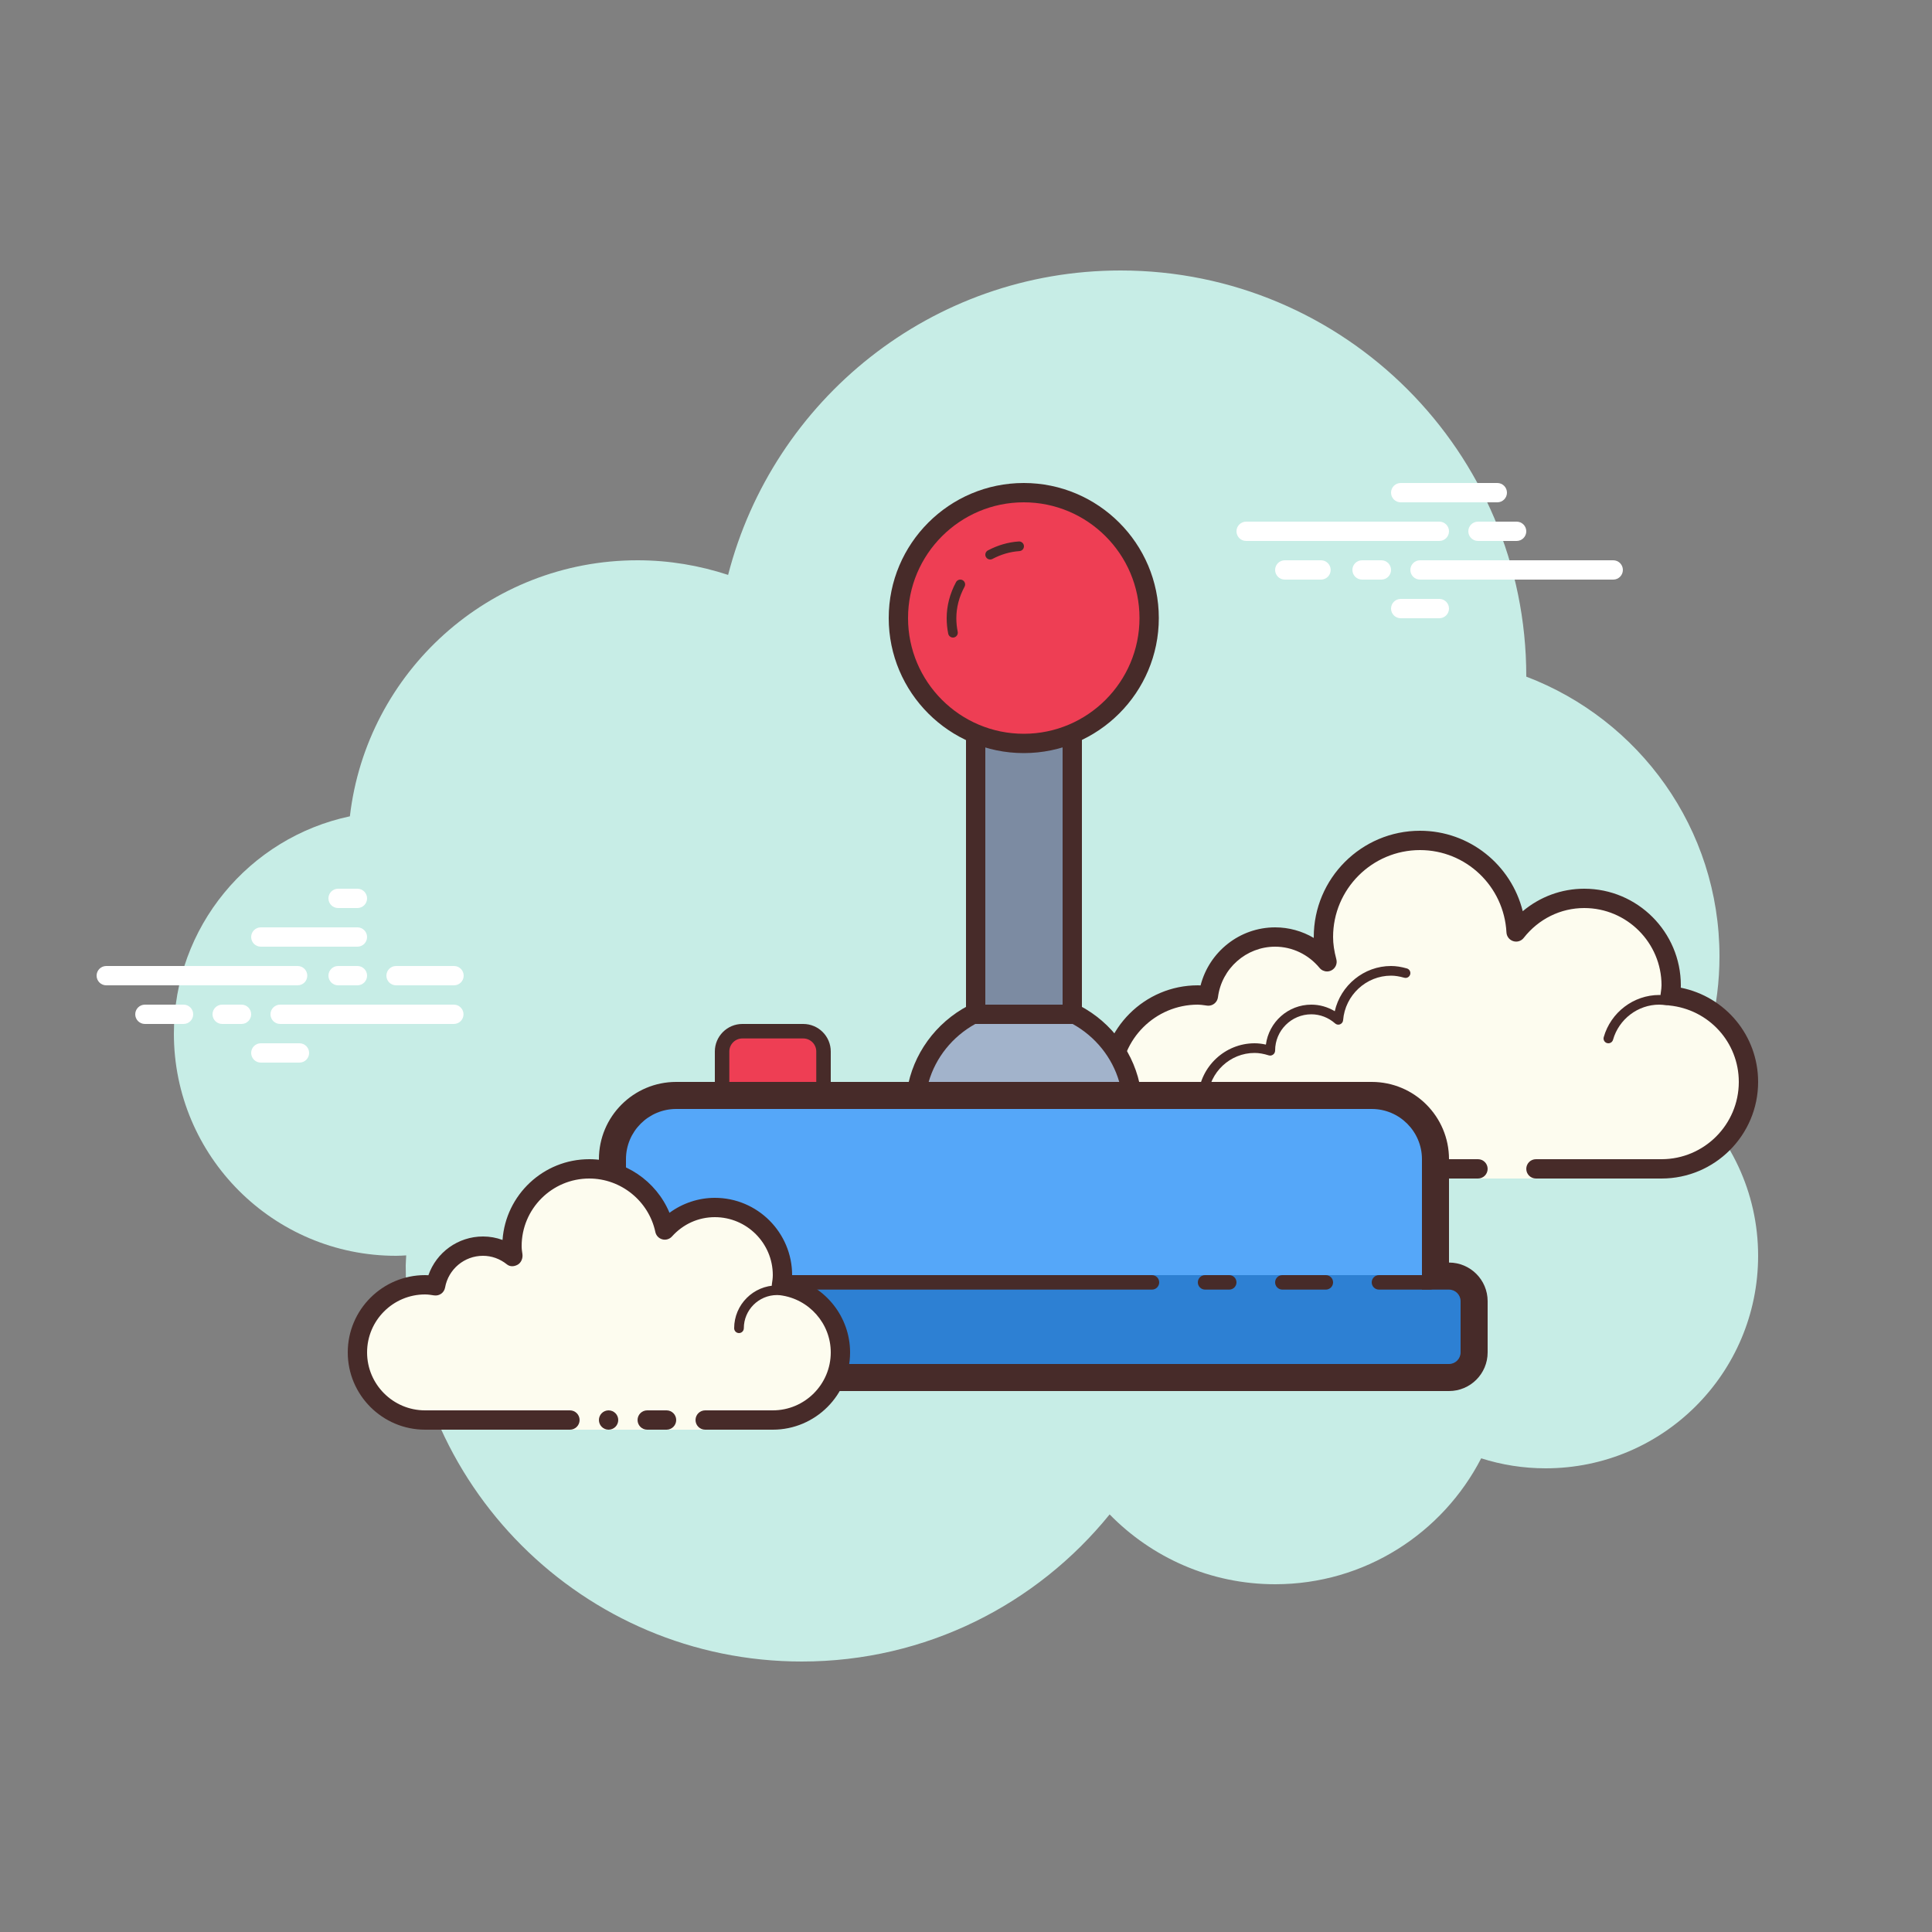 <svg xmlns="http://www.w3.org/2000/svg" xmlns:xlink="http://www.w3.org/1999/xlink" viewBox="0 0 100 100"><rect x="0" y="0" width="100" height="100" fill="#808080" stroke="none"/><path fill="#c7ede6" d="M87.215,56.71C88.35,54.555,89,52.105,89,49.5c0-6.621-4.159-12.257-10.001-14.478C78.999,35.015,79,35.008,79,35c0-11.598-9.402-21-21-21c-9.784,0-17.981,6.701-20.313,15.757C36.211,29.272,34.638,29,33,29c-7.692,0-14.023,5.793-14.89,13.252C12.906,43.353,9,47.969,9,53.5C9,59.851,14.149,65,20.5,65c0.177,0,0.352-0.012,0.526-0.022C21.022,65.153,21,65.324,21,65.5C21,76.822,30.178,86,41.5,86c6.437,0,12.175-2.972,15.934-7.614C59.612,80.611,62.64,82,66,82c4.65,0,8.674-2.65,10.666-6.518C77.718,75.817,78.837,76,80,76c6.075,0,11-4.925,11-11C91,61.689,89.53,58.727,87.215,56.71z"/><path fill="#fdfcef" d="M79.5,60.5c0,0,4.015,0,6.5,0s4.5-2.015,4.5-4.5c0-2.333-1.782-4.229-4.055-4.455 C86.467,51.364,86.5,51.187,86.5,51c0-2.485-2.015-4.5-4.5-4.5c-1.438,0-2.703,0.686-3.527,1.736 C78.333,45.6,76.171,43.5,73.5,43.5c-2.761,0-5,2.239-5,5c0,0.446,0.077,0.87,0.187,1.282C68.045,49.005,67.086,48.5,66,48.5 c-1.781,0-3.234,1.335-3.455,3.055C62.364,51.533,62.187,51.5,62,51.5c-2.485,0-4.5,2.015-4.5,4.5s2.015,4.5,4.5,4.5s9.5,0,9.5,0h5 V61h3V60.5z"/><path fill="#472b29" d="M73.5,43c-3.033,0-5.5,2.467-5.5,5.5c0,0.016,0,0.031,0,0.047C67.398,48.192,66.71,48,66,48 c-1.831,0-3.411,1.261-3.858,3.005C62.095,51.002,62.048,51,62,51c-2.757,0-5,2.243-5,5s2.243,5,5,5h14.5 c0.276,0,0.5-0.224,0.5-0.5S76.776,60,76.5,60H62c-2.206,0-4-1.794-4-4s1.794-4,4-4c0.117,0,0.23,0.017,0.343,0.032l0.141,0.019 c0.021,0.003,0.041,0.004,0.062,0.004c0.246,0,0.462-0.185,0.495-0.437C63.232,50.125,64.504,49,66,49 c0.885,0,1.723,0.401,2.301,1.1c0.098,0.118,0.241,0.182,0.386,0.182c0.078,0,0.156-0.018,0.228-0.056 c0.209-0.107,0.314-0.346,0.254-0.573C69.054,49.218,69,48.852,69,48.5c0-2.481,2.019-4.5,4.5-4.5c2.381,0,4.347,1.872,4.474,4.263 c0.011,0.208,0.15,0.387,0.349,0.45c0.05,0.016,0.101,0.024,0.152,0.024c0.15,0,0.296-0.069,0.392-0.192 C79.638,47.563,80.779,47,82,47c2.206,0,4,1.794,4,4c0,0.117-0.017,0.23-0.032,0.343l-0.019,0.141 c-0.016,0.134,0.022,0.268,0.106,0.373s0.207,0.172,0.34,0.185C88.451,52.247,90,53.949,90,56c0,2.206-1.794,4-4,4h-6.5 c-0.276,0-0.5,0.224-0.5,0.5s0.224,0.5,0.5,0.5H86c2.757,0,5-2.243,5-5c0-2.397-1.689-4.413-4.003-4.877 C86.999,51.082,87,51.041,87,51c0-2.757-2.243-5-5-5c-1.176,0-2.293,0.416-3.183,1.164C78.219,44.76,76.055,43,73.5,43L73.5,43z"/><path fill="#472b29" d="M72,50c-1.403,0-2.609,0.999-2.913,2.341C68.72,52.119,68.301,52,67.875,52 c-1.202,0-2.198,0.897-2.353,2.068C65.319,54.022,65.126,54,64.938,54c-1.529,0-2.811,1.2-2.918,2.732 C62.01,56.87,62.114,56.99,62.251,57c0.006,0,0.012,0,0.018,0c0.13,0,0.24-0.101,0.249-0.232c0.089-1.271,1.151-2.268,2.419-2.268 c0.229,0,0.47,0.042,0.738,0.127c0.022,0.007,0.045,0.01,0.067,0.01c0.055,0,0.11-0.02,0.156-0.054 C65.962,54.537,66,54.455,66,54.375c0-1.034,0.841-1.875,1.875-1.875c0.447,0,0.885,0.168,1.231,0.473 c0.047,0.041,0.106,0.063,0.165,0.063c0.032,0,0.063-0.006,0.093-0.019c0.088-0.035,0.148-0.117,0.155-0.212 C69.623,51.512,70.712,50.5,72,50.5c0.208,0,0.425,0.034,0.682,0.107c0.023,0.007,0.047,0.01,0.07,0.01 c0.109,0,0.207-0.073,0.239-0.182c0.038-0.133-0.039-0.271-0.172-0.309C72.517,50.04,72.256,50,72,50L72,50z"/><path fill="#472b29" d="M85.883,51.5c-1.326,0-2.508,0.897-2.874,2.182c-0.038,0.133,0.039,0.271,0.172,0.309 C83.205,53.997,83.228,54,83.25,54c0.109,0,0.209-0.072,0.24-0.182C83.795,52.748,84.779,52,85.883,52 c0.117,0,0.23,0.014,0.342,0.029c0.012,0.002,0.023,0.003,0.035,0.003c0.121,0,0.229-0.092,0.246-0.217 c0.019-0.137-0.077-0.263-0.214-0.281C86.158,51.516,86.022,51.5,85.883,51.5L85.883,51.5z"/><path fill="#fff" d="M15.405,51H5.5C5.224,51,5,50.776,5,50.5S5.224,50,5.5,50h9.905c0.276,0,0.5,0.224,0.5,0.5 S15.682,51,15.405,51z"/><path fill="#fff" d="M18.5,51h-1c-0.276,0-0.5-0.224-0.5-0.5s0.224-0.5,0.5-0.5h1c0.276,0,0.5,0.224,0.5,0.5 S18.777,51,18.5,51z"/><path fill="#fff" d="M23.491,53H14.5c-0.276,0-0.5-0.224-0.5-0.5s0.224-0.5,0.5-0.5h8.991c0.276,0,0.5,0.224,0.5,0.5 S23.767,53,23.491,53z"/><path fill="#fff" d="M12.5,53h-1c-0.276,0-0.5-0.224-0.5-0.5s0.224-0.5,0.5-0.5h1c0.276,0,0.5,0.224,0.5,0.5 S12.777,53,12.5,53z"/><path fill="#fff" d="M9.5,53h-2C7.224,53,7,52.776,7,52.5S7.224,52,7.5,52h2c0.276,0,0.5,0.224,0.5,0.5S9.777,53,9.5,53z"/><path fill="#fff" d="M15.5,55h-2c-0.276,0-0.5-0.224-0.5-0.5s0.224-0.5,0.5-0.5h2c0.276,0,0.5,0.224,0.5,0.5 S15.776,55,15.5,55z"/><path fill="#fff" d="M18.5,46c-0.177,0-0.823,0-1,0c-0.276,0-0.5,0.224-0.5,0.5s0.224,0.5,0.5,0.5c0.177,0,0.823,0,1,0 c0.276,0,0.5-0.224,0.5-0.5S18.776,46,18.5,46z"/><path fill="#fff" d="M18.5,48c-0.177,0-4.823,0-5,0c-0.276,0-0.5,0.224-0.5,0.5s0.224,0.5,0.5,0.5c0.177,0,4.823,0,5,0 c0.276,0,0.5-0.224,0.5-0.5S18.776,48,18.5,48z"/><path fill="#fff" d="M23.5,50c-0.177,0-2.823,0-3,0c-0.276,0-0.5,0.224-0.5,0.5s0.224,0.5,0.5,0.5c0.177,0,2.823,0,3,0 c0.276,0,0.5-0.224,0.5-0.5S23.776,50,23.5,50z"/><g><path fill="#fff" d="M74.5,28h-10c-0.276,0-0.5-0.224-0.5-0.5s0.224-0.5,0.5-0.5h10c0.276,0,0.5,0.224,0.5,0.5 S74.776,28,74.5,28z"/><path fill="#fff" d="M78.5,28h-2c-0.276,0-0.5-0.224-0.5-0.5s0.224-0.5,0.5-0.5h2c0.276,0,0.5,0.224,0.5,0.5 S78.776,28,78.5,28z"/><path fill="#fff" d="M83.5,30h-10c-0.276,0-0.5-0.224-0.5-0.5s0.224-0.5,0.5-0.5h10c0.276,0,0.5,0.224,0.5,0.5 S83.777,30,83.5,30z"/><path fill="#fff" d="M71.5,30h-1c-0.276,0-0.5-0.224-0.5-0.5s0.224-0.5,0.5-0.5h1c0.276,0,0.5,0.224,0.5,0.5 S71.776,30,71.5,30z"/><path fill="#fff" d="M68.375,30H66.5c-0.276,0-0.5-0.224-0.5-0.5s0.224-0.5,0.5-0.5h1.875c0.276,0,0.5,0.224,0.5,0.5 S68.651,30,68.375,30z"/><path fill="#fff" d="M77.5,26h-5c-0.276,0-0.5-0.224-0.5-0.5s0.224-0.5,0.5-0.5h5c0.276,0,0.5,0.224,0.5,0.5 S77.777,26,77.5,26z"/><path fill="#fff" d="M74.5,32h-2c-0.276,0-0.5-0.224-0.5-0.5s0.224-0.5,0.5-0.5h2c0.276,0,0.5,0.224,0.5,0.5 S74.776,32,74.5,32z"/></g><g><path fill="#ee3e54" d="M37.375,56.625v-2.2c0-0.577,0.472-1.05,1.05-1.05h3.15c0.577,0,1.05,0.472,1.05,1.05v2.2H37.375z"/><path fill="#472b29" d="M42.625,57h-5.25C37.168,57,37,56.832,37,56.625v-2.2C37,53.639,37.639,53,38.425,53h3.15 C42.361,53,43,53.639,43,54.425v2.2C43,56.832,42.832,57,42.625,57z M37.75,56.25h4.5v-1.825c0-0.372-0.303-0.675-0.675-0.675 h-3.15c-0.372,0-0.675,0.303-0.675,0.675V56.25z"/><path fill="#7c8ba2" d="M50.5,37.5h5v15h-5V37.5z"/><path fill="#472b29" d="M55.5,53h-5c-0.276,0-0.5-0.224-0.5-0.5v-15c0-0.276,0.224-0.5,0.5-0.5h5 c0.276,0,0.5,0.224,0.5,0.5v15C56,52.776,55.776,53,55.5,53z M51,52h4V38h-4V52z"/><path fill="#a2b3cb" d="M58.554,56.5c-0.275-1.738-1.379-3.209-2.908-4.007h-5.292c-1.529,0.799-2.633,2.269-2.908,4.007 H58.554z"/><path fill="#472b29" d="M58.554,57H47.446c-0.146,0-0.285-0.064-0.38-0.175s-0.136-0.258-0.113-0.403 c0.293-1.854,1.478-3.488,3.17-4.373C50.194,52.012,50.274,52,50.354,52h5.292c0.081,0,0.16,0.012,0.231,0.049 c1.692,0.884,2.877,2.519,3.17,4.373c0.023,0.145-0.019,0.292-0.113,0.403C58.839,56.936,58.701,57,58.554,57z M48.068,56h9.864 c-0.363-1.263-1.232-2.348-2.412-3h-5.04C49.3,53.652,48.431,54.737,48.068,56z"/><g><path fill="#55a7f9" d="M71,57c1.654,0,3,1.346,3,3v6h1c0.552,0,1,0.448,1,1v3c0,0.552-0.448,1-1,1H31 c-0.552,0-1-0.448-1-1v-3c0-0.552,0.448-1,1-1h1v-6c0-1.657,1.343-3,3-3H71"/><path fill="#2d80d3" d="M75,71H31c-0.552,0-1-0.448-1-1v-3c0-0.552,0.448-1,1-1h43.083H75c0.552,0,1,0.448,1,1v3 C76,70.552,75.552,71,75,71z"/><path fill="#472b29" d="M71,57.4c1.434,0,2.6,1.166,2.6,2.6v6.75H75c0.331,0,0.6,0.269,0.6,0.6V70 c0,0.331-0.269,0.6-0.6,0.6H31c-0.331,0-0.6-0.269-0.6-0.6v-2.65c0-0.331,0.269-0.6,0.6-0.6h1.4V60c0-1.434,1.166-2.6,2.6-2.6H71 M71,56H35c-2.209,0-4,1.791-4,4v5.35c-1.105,0-2,0.895-2,2V70c0,1.105,0.895,2,2,2h44c1.105,0,2-0.895,2-2v-2.65 c0-1.105-0.895-2-2-2V60C75,57.791,73.209,56,71,56L71,56z"/><path fill="#472b29" d="M59.625,66.75H32c-0.207,0-0.375-0.168-0.375-0.375S31.792,66,32,66h27.625 C59.832,66,60,66.168,60,66.375S59.832,66.75,59.625,66.75z"/><path fill="#472b29" d="M63.625,66.75h-1.25c-0.207,0-0.375-0.168-0.375-0.375S62.168,66,62.375,66h1.25 C63.832,66,64,66.168,64,66.375S63.832,66.75,63.625,66.75z"/><path fill="#472b29" d="M68.625,66.75h-2.25c-0.207,0-0.375-0.168-0.375-0.375S66.168,66,66.375,66h2.25 C68.832,66,69,66.168,69,66.375S68.832,66.75,68.625,66.75z"/><path fill="#472b29" d="M74,66.75h-2.625c-0.207,0-0.375-0.168-0.375-0.375S71.168,66,71.375,66H74 c0.207,0,0.375,0.168,0.375,0.375S74.207,66.75,74,66.75z"/></g><g><path fill="#ee3e54" d="M52.99,25.5c-3.584,0-6.49,2.906-6.49,6.49s2.906,6.49,6.49,6.49s6.49-2.906,6.49-6.49 S56.575,25.5,52.99,25.5z"/><path fill="#472b29" d="M52.99,38.98c-3.854,0-6.99-3.136-6.99-6.99S49.136,25,52.99,25s6.99,3.136,6.99,6.99 S56.845,38.98,52.99,38.98z M52.99,26C49.687,26,47,28.687,47,31.99s2.687,5.99,5.99,5.99s5.99-2.687,5.99-5.99 S56.293,26,52.99,26z"/><path fill="#472b29" d="M51.25,28.96c-0.089,0-0.176-0.048-0.221-0.133c-0.064-0.122-0.018-0.273,0.104-0.338 c0.514-0.271,1.052-0.427,1.6-0.463c0.134-0.01,0.257,0.095,0.266,0.233s-0.095,0.257-0.233,0.266 c-0.478,0.032-0.949,0.168-1.4,0.407C51.33,28.951,51.29,28.96,51.25,28.96z"/><path fill="#472b29" d="M49.325,33c-0.116,0-0.22-0.082-0.245-0.2C49.027,32.537,49,32.268,49,32 c0-0.643,0.163-1.271,0.484-1.869c0.066-0.122,0.217-0.166,0.339-0.102c0.122,0.065,0.167,0.217,0.102,0.339 C49.643,30.892,49.5,31.441,49.5,32c0,0.234,0.024,0.47,0.071,0.7c0.027,0.135-0.06,0.267-0.195,0.295 C49.359,32.999,49.342,33,49.325,33z"/></g></g><g><path fill="#fdfcef" d="M36.5,73.5c0,0,1.567,0,3.5,0s3.5-1.567,3.5-3.5c0-1.781-1.335-3.234-3.055-3.455 C40.473,66.366,40.5,66.187,40.5,66c0-1.933-1.567-3.5-3.5-3.5c-1.032,0-1.95,0.455-2.59,1.165 c-0.384-1.808-1.987-3.165-3.91-3.165c-2.209,0-4,1.791-4,4c0,0.191,0.03,0.374,0.056,0.558C26.128,64.714,25.592,64.5,25,64.5 c-1.228,0-2.245,0.887-2.455,2.055C22.366,66.527,22.187,66.5,22,66.5c-1.933,0-3.5,1.567-3.5,3.5s1.567,3.5,3.5,3.5s7.5,0,7.5,0 V74h7V73.5z"/><path fill="#472b29" d="M38.25,69C38.112,69,38,68.888,38,68.75c0-1.223,0.995-2.218,2.218-2.218 c0.034,0.009,0.737-0.001,1.244,0.136c0.133,0.036,0.212,0.173,0.176,0.306c-0.036,0.134-0.173,0.213-0.306,0.176 c-0.444-0.12-1.1-0.12-1.113-0.118c-0.948,0-1.719,0.771-1.719,1.718C38.5,68.888,38.388,69,38.25,69z"/><circle cx="31.5" cy="73.5" r=".5" fill="#472b29"/><path fill="#472b29" d="M40,74h-3.5c-0.276,0-0.5-0.224-0.5-0.5s0.224-0.5,0.5-0.5H40c1.654,0,3-1.346,3-3 c0-1.496-1.125-2.768-2.618-2.959c-0.134-0.018-0.255-0.088-0.336-0.196s-0.115-0.244-0.094-0.377C39.975,66.314,40,66.16,40,66 c0-1.654-1.346-3-3-3c-0.85,0-1.638,0.355-2.219,1c-0.125,0.139-0.321,0.198-0.5,0.148c-0.182-0.049-0.321-0.195-0.36-0.379 C33.58,62.165,32.141,61,30.5,61c-1.93,0-3.5,1.57-3.5,3.5c0,0.143,0.021,0.28,0.041,0.418c0.029,0.203-0.063,0.438-0.242,0.54 s-0.396,0.118-0.556-0.01C25.878,65.155,25.449,65,25,65c-0.966,0-1.792,0.691-1.963,1.644c-0.048,0.267-0.296,0.446-0.569,0.405 C22.314,67.025,22.16,67,22,67c-1.654,0-3,1.346-3,3s1.346,3,3,3h7.5c0.276,0,0.5,0.224,0.5,0.5S29.776,74,29.5,74H22 c-2.206,0-4-1.794-4-4s1.794-4,4-4c0.059,0,0.116,0.002,0.174,0.006C22.588,64.82,23.711,64,25,64c0.349,0,0.689,0.061,1.011,0.18 C26.176,61.847,28.126,60,30.5,60c1.831,0,3.466,1.127,4.153,2.774C35.333,62.276,36.155,62,37,62c2.206,0,4,1.794,4,4 c0,0.048-0.001,0.095-0.004,0.142C42.739,66.59,44,68.169,44,70C44,72.206,42.206,74,40,74z"/><path fill="#472b29" d="M34.5,73c-0.159,0-0.841,0-1,0c-0.276,0-0.5,0.224-0.5,0.5s0.224,0.5,0.5,0.5c0.159,0,0.841,0,1,0 c0.276,0,0.5-0.224,0.5-0.5S34.776,73,34.5,73z"/></g></svg>